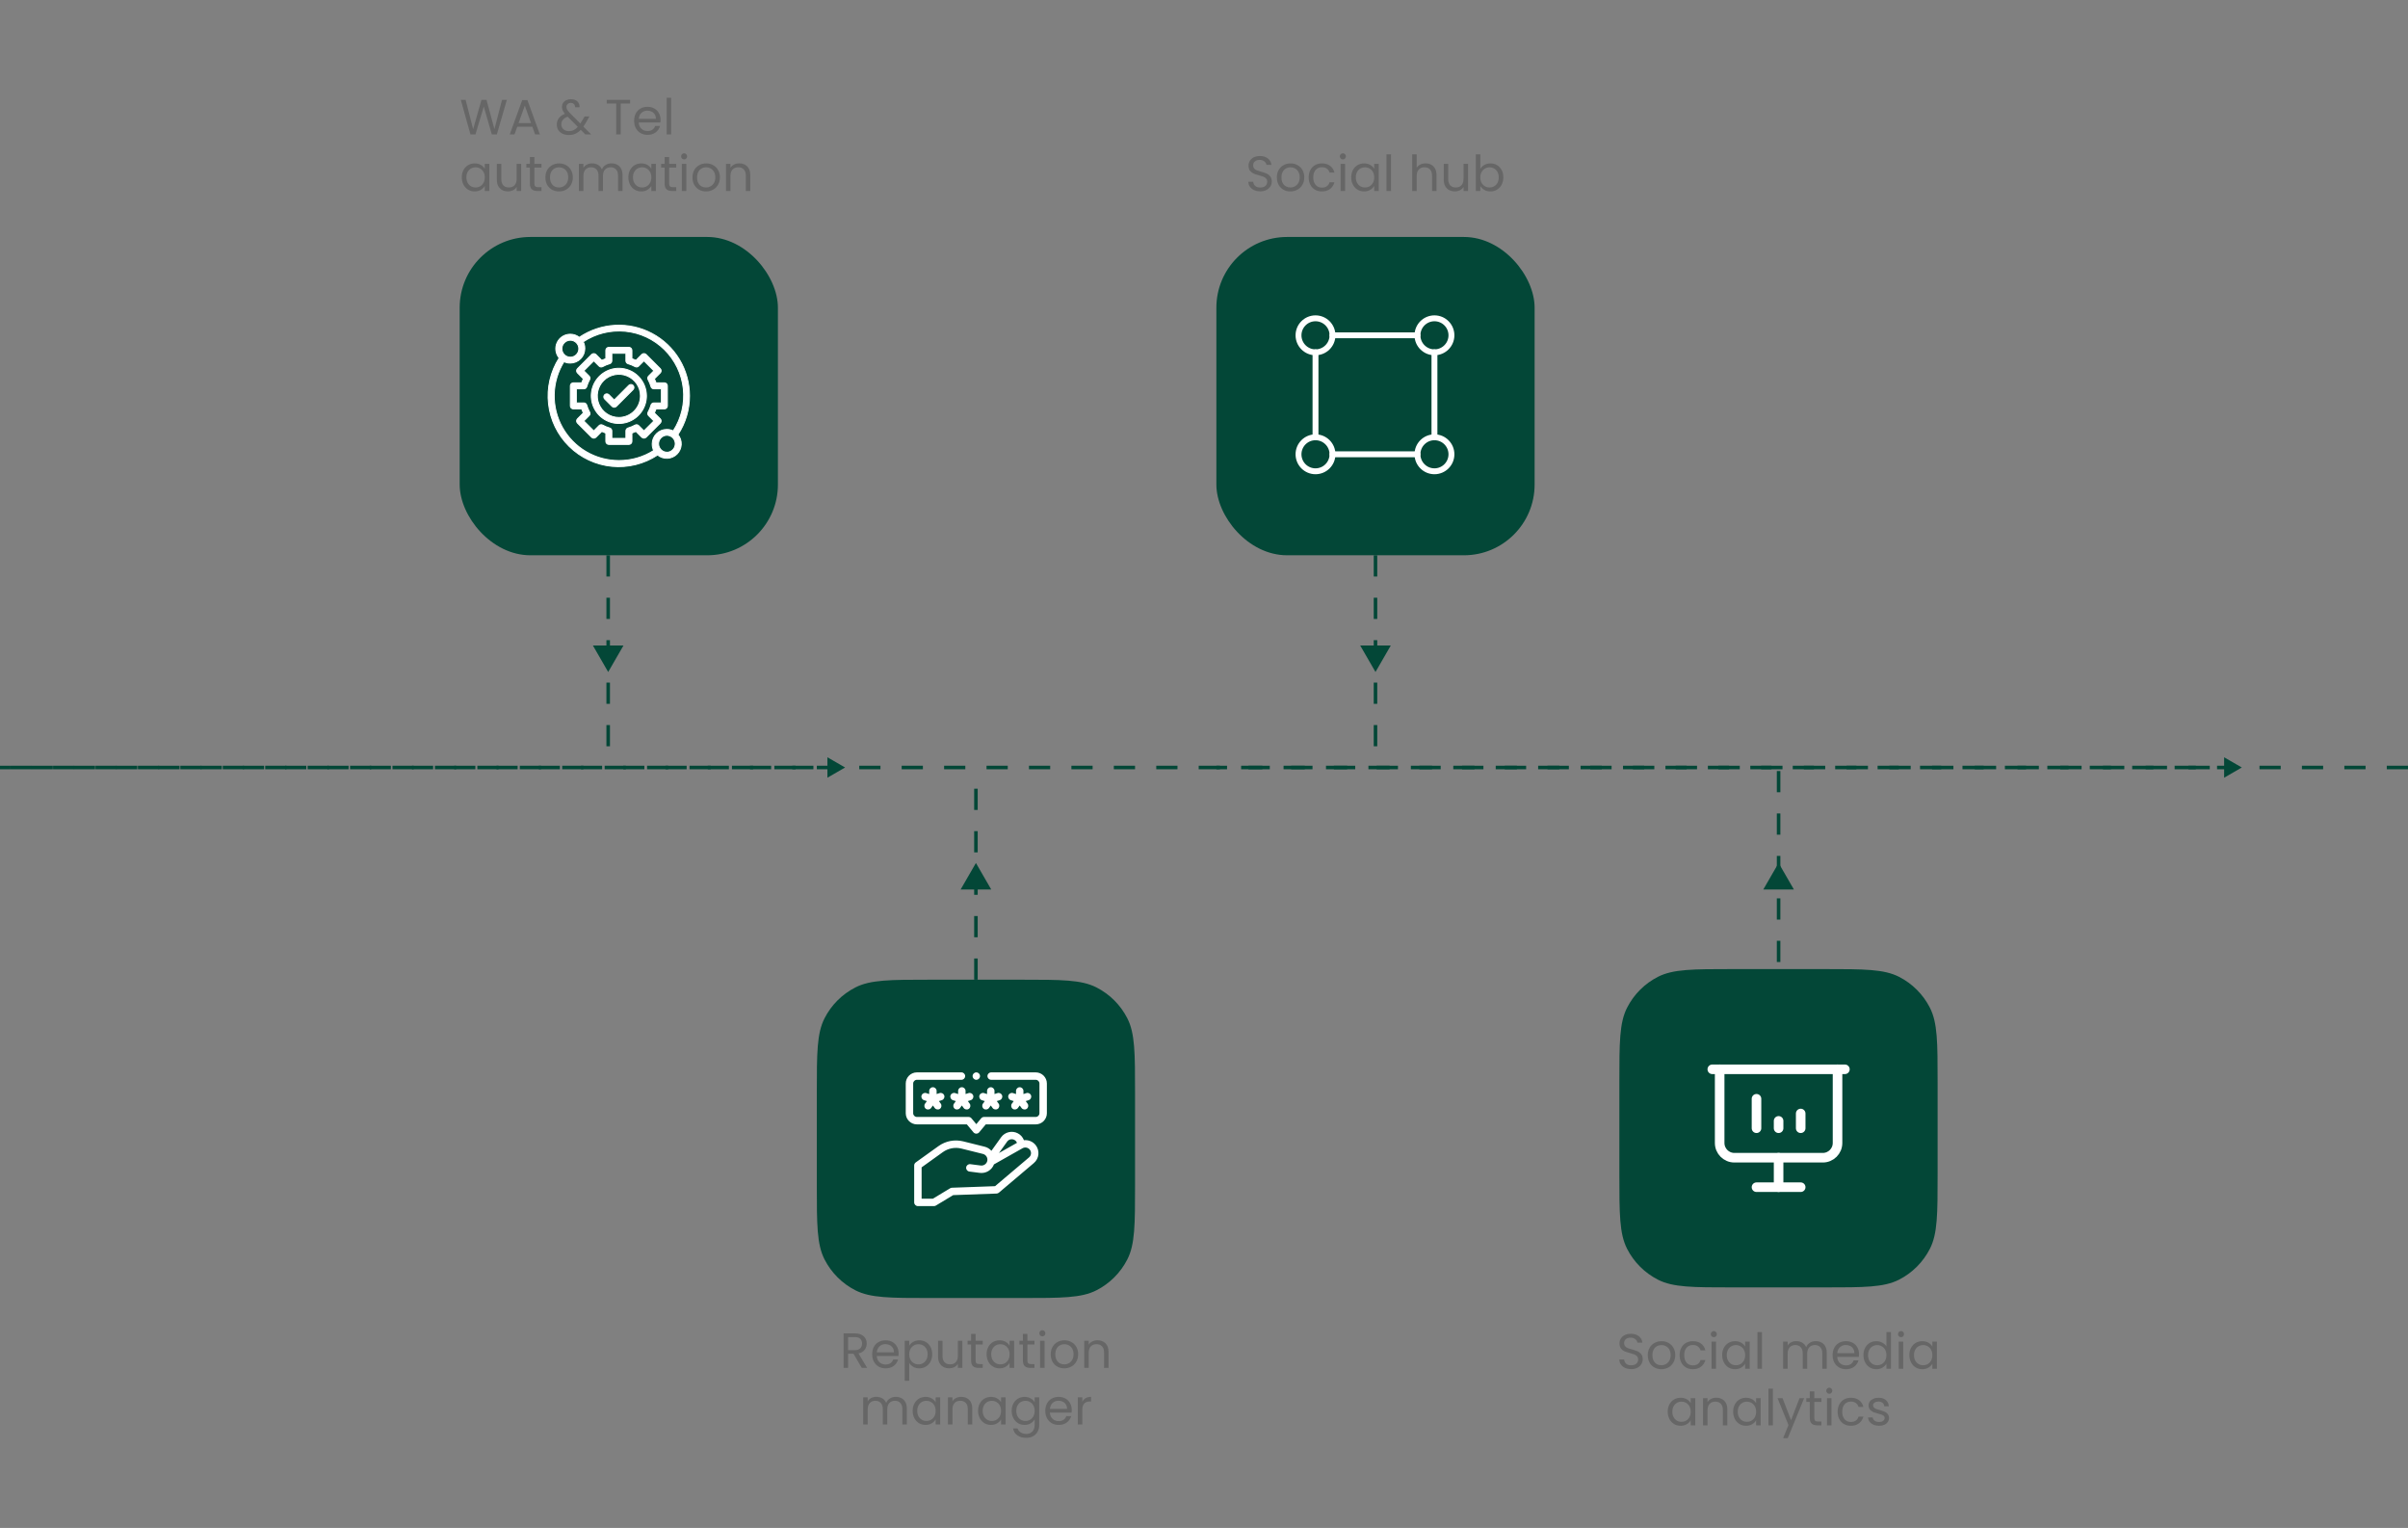 <svg width="681" height="432" viewBox="0 0 681 432" fill="none" xmlns="http://www.w3.org/2000/svg">
<rect x="0" y="0" width="681" height="432" fill="#808080" stroke="none"/>
<path d="M389 157L389 217" stroke="#034737" stroke-dasharray="6 6"/>
<path d="M172 157L172 217" stroke="#034737" stroke-dasharray="6 6"/>
<path d="M276 277L276 217" stroke="#034737" stroke-dasharray="6 6"/>
<path d="M503 284L503 217" stroke="#034737" stroke-dasharray="6 6"/>
<path d="M276 244L280.33 251.5L271.67 251.5L276 244Z" fill="#034737"/>
<path d="M389 190L384.67 182.5L393.33 182.5L389 190Z" fill="#034737"/>
<path d="M172 190L167.67 182.5L176.33 182.5L172 190Z" fill="#034737"/>
<path d="M503 244L507.33 251.5L498.67 251.5L503 244Z" fill="#034737"/>
<path d="M681 217L-1.09673e-05 217" stroke="#034737" stroke-dasharray="6 6"/>
<path d="M239 217L234 214.113V219.887L239 217ZM230.038 216.5H224.062V217.5H230.038V216.5ZM218.087 216.5H212.112V217.5H218.087V216.5ZM206.138 216.5H200.163V217.5H206.138V216.5ZM194.188 216.5H188.213V217.5H194.188V216.5ZM182.238 216.5H176.263V217.5H182.238V216.5ZM170.288 216.5H164.313V217.5H170.288V216.5ZM158.338 216.5H152.363V217.5H158.338V216.5ZM146.388 216.5H140.413V217.5H146.388V216.5ZM134.438 216.5H128.463V217.5H134.438V216.5ZM122.488 216.5H116.513V217.5H122.488V216.5ZM110.538 216.5H104.563V217.5H110.538V216.5ZM98.588 216.5H92.612V217.5H98.588V216.5ZM86.638 216.5H80.662V217.5H86.638V216.5ZM74.688 216.5H68.713V217.5H74.688V216.5ZM62.737 216.5H56.763V217.5H62.737V216.5ZM50.788 216.5H44.812V217.5H50.788V216.5ZM38.837 216.5H32.862V217.5H38.837V216.5ZM26.887 216.5H20.912V217.5H26.887V216.5ZM14.937 216.5H8.962V217.5H14.937V216.5ZM2.987 216.5H0V217.5H2.987V216.5Z" fill="#034737"/>
<path d="M634 217L629 214.113V219.887L634 217ZM624.938 216.5H618.896V217.5H624.938V216.5ZM612.854 216.5H606.813V217.5H612.854V216.5ZM600.771 216.5H594.729V217.5H600.771V216.5ZM588.688 216.5H582.646V217.5H588.688V216.5ZM576.604 216.5H570.562V217.5H576.604V216.5ZM564.521 216.5H558.479V217.5H564.521V216.5ZM552.438 216.5H546.396V217.5H552.438V216.5ZM540.354 216.5H534.313V217.5H540.354V216.5ZM528.271 216.5H522.229V217.5H528.271V216.5ZM516.188 216.5H510.146V217.5H516.188V216.5ZM504.104 216.5H498.063V217.5H504.104V216.5ZM492.021 216.5H485.979V217.5H492.021V216.5ZM479.938 216.5H473.896V217.5H479.938V216.5ZM467.854 216.5H461.812V217.5H467.854V216.5ZM455.771 216.5H449.729V217.5H455.771V216.5ZM443.687 216.5H437.646V217.5H443.687V216.5ZM431.604 216.5H425.562V217.5H431.604V216.5ZM419.521 216.5H413.479V217.5H419.521V216.5ZM407.437 216.5H401.396V217.5H407.437V216.5ZM395.354 216.5H389.312V217.5H395.354V216.5ZM383.271 216.5H377.229V217.5H383.271V216.5ZM371.187 216.5H365.146V217.5H371.187V216.5ZM359.104 216.5H353.062V217.5H359.104V216.5ZM347.021 216.5H344V217.5H347.021V216.5Z" fill="#034737"/>
<path d="M231 309C231 297.799 231 292.198 233.18 287.92C235.097 284.157 238.157 281.097 241.92 279.18C246.198 277 251.799 277 263 277H289C300.201 277 305.802 277 310.08 279.18C313.843 281.097 316.903 284.157 318.82 287.92C321 292.198 321 297.799 321 309V335C321 346.201 321 351.802 318.82 356.08C316.903 359.843 313.843 362.903 310.08 364.82C305.802 367 300.201 367 289 367H263C251.799 367 246.198 367 241.92 364.82C238.157 362.903 235.097 359.843 233.18 356.08C231 351.802 231 346.201 231 335V309Z" fill="#034737"/>
<path d="M289.575 322.381C289.257 321.546 288.649 320.843 287.833 320.427C286.216 319.583 284.19 320.062 283.125 321.548L280.382 325.376C279.893 324.828 279.246 324.413 278.485 324.223L272.407 322.709C269.989 322.105 267.438 322.594 265.412 324.048L258.975 328.666C258.7 328.863 258.537 329.181 258.537 329.519V339.963C258.537 340.543 259.007 341.013 259.587 341.013H264.131C264.322 341.013 264.51 340.961 264.674 340.862L269.565 337.908L281.848 337.465C282.083 337.456 282.309 337.369 282.488 337.217L292.378 328.846C293.884 327.571 294.119 325.35 292.913 323.789C292.108 322.748 290.826 322.251 289.575 322.381ZM284.832 322.771C285.292 322.133 286.162 321.925 286.87 322.294C287.218 322.471 287.469 322.774 287.606 323.129L282.517 326.004L284.832 322.771ZM291.021 327.243L281.409 335.379L269.217 335.818C269.039 335.825 268.865 335.877 268.712 335.969L263.838 338.912H260.638V330.058L266.637 325.755C268.162 324.661 270.08 324.294 271.9 324.747L277.976 326.261C278.833 326.475 279.38 327.316 279.223 328.178C279.062 329.053 278.237 329.647 277.342 329.536L274.415 329.159C273.841 329.082 273.313 329.49 273.239 330.066C273.164 330.641 273.571 331.168 274.146 331.242L277.074 331.619C278.844 331.847 280.496 330.82 281.106 329.214L289.178 324.654C289.872 324.264 290.764 324.441 291.25 325.073C291.768 325.743 291.667 326.696 291.021 327.243ZM267.041 309.734C266.862 309.183 266.27 308.88 265.717 309.059L264.882 309.331V308.453C264.882 307.873 264.412 307.402 263.832 307.402C263.252 307.402 262.782 307.873 262.782 308.453V309.331L261.948 309.059C261.396 308.88 260.803 309.183 260.624 309.734C260.445 310.286 260.746 310.878 261.298 311.057L262.133 311.328L261.617 312.038C261.276 312.508 261.38 313.165 261.849 313.506C262.313 313.842 262.979 313.737 263.316 313.273L263.832 312.563L264.348 313.273C264.671 313.718 265.352 313.842 265.815 313.506C266.285 313.165 266.389 312.508 266.048 312.038L265.532 311.329L266.367 311.057C266.918 310.878 267.22 310.286 267.041 309.734ZM277.666 311.057L278.501 311.329L277.985 312.038C277.644 312.508 277.748 313.165 278.217 313.506C278.683 313.843 279.347 313.738 279.685 313.273L280.201 312.563C280.201 312.563 280.714 313.27 280.716 313.273C281.049 313.731 281.728 313.836 282.184 313.506C282.653 313.165 282.757 312.508 282.416 312.038L281.9 311.329L282.735 311.057C283.287 310.878 283.588 310.286 283.409 309.734C283.23 309.183 282.639 308.88 282.086 309.059L281.251 309.331V308.453C281.251 307.873 280.781 307.402 280.201 307.402C279.621 307.402 279.15 307.873 279.15 308.453V309.331L278.315 309.059C277.762 308.88 277.171 309.183 276.992 309.734C276.813 310.286 277.114 310.878 277.666 311.057ZM272.017 307.402C271.437 307.402 270.966 307.873 270.966 308.453V309.331L270.131 309.059C269.579 308.88 268.987 309.183 268.808 309.734C268.629 310.286 268.93 310.878 269.482 311.057L270.317 311.329L269.801 312.038C269.46 312.508 269.564 313.165 270.033 313.506C270.48 313.83 271.163 313.738 271.501 313.273L272.017 312.563L272.533 313.273C272.856 313.719 273.526 313.85 274 313.506C274.469 313.165 274.573 312.508 274.232 312.038L273.716 311.329L274.551 311.057C275.103 310.878 275.404 310.286 275.225 309.734C275.046 309.183 274.455 308.88 273.902 309.059L273.067 309.331V308.453C273.067 307.873 272.597 307.402 272.017 307.402ZM288.385 307.402C287.805 307.402 287.335 307.873 287.335 308.453V309.331L286.5 309.059C285.948 308.88 285.355 309.183 285.176 309.734C284.997 310.286 285.299 310.878 285.851 311.057L286.685 311.329L286.169 312.038C285.828 312.508 285.933 313.165 286.402 313.506C286.847 313.829 287.526 313.745 287.869 313.273L288.385 312.563L288.901 313.273C289.225 313.719 289.896 313.848 290.368 313.506C290.837 313.165 290.941 312.508 290.6 312.038L290.085 311.328L290.919 311.057C291.471 310.878 291.772 310.286 291.593 309.734C291.414 309.183 290.824 308.88 290.27 309.059L289.435 309.331V308.453C289.435 307.873 288.965 307.402 288.385 307.402Z" fill="white"/>
<path d="M292.913 303.202H280.309C279.729 303.202 279.259 303.672 279.259 304.252C279.259 304.832 279.729 305.303 280.309 305.303H292.913C293.492 305.303 293.963 305.774 293.963 306.353V314.755C293.963 315.334 293.492 315.806 292.913 315.806H278.293C277.981 315.806 277.685 315.944 277.486 316.184L276.108 317.84L274.731 316.184C274.531 315.944 274.235 315.806 273.923 315.806H259.303C258.724 315.806 258.253 315.334 258.253 314.755V306.353C258.253 305.774 258.724 305.303 259.303 305.303H271.907C272.487 305.303 272.957 304.832 272.957 304.252C272.957 303.672 272.487 303.202 271.907 303.202H259.303C257.566 303.202 256.152 304.616 256.152 306.353V314.755C256.152 316.493 257.566 317.906 259.303 317.906H273.431C273.431 317.906 275.299 320.151 275.301 320.154C275.716 320.652 276.501 320.652 276.915 320.154L278.785 317.906H292.913C294.65 317.906 296.064 316.493 296.064 314.755V306.353C296.064 304.616 294.65 303.202 292.913 303.202Z" fill="white"/>
<path d="M276.109 305.303C276.689 305.303 277.159 304.833 277.159 304.252C277.159 303.672 276.689 303.202 276.109 303.202C275.529 303.202 275.059 303.672 275.059 304.252C275.059 304.833 275.529 305.303 276.109 305.303Z" fill="white"/>
<path d="M457.969 306C457.969 294.799 457.969 289.198 460.149 284.92C462.066 281.157 465.126 278.097 468.889 276.18C473.167 274 478.768 274 489.969 274H515.969C527.17 274 532.77 274 537.049 276.18C540.812 278.097 543.871 281.157 545.789 284.92C547.969 289.198 547.969 294.799 547.969 306V332C547.969 343.201 547.969 348.802 545.789 353.08C543.871 356.843 540.812 359.903 537.049 361.82C532.77 364 527.17 364 515.969 364H489.969C478.768 364 473.167 364 468.889 361.82C465.126 359.903 462.066 356.843 460.149 353.08C457.969 348.802 457.969 343.201 457.969 332V306Z" fill="#034737"/>
<path d="M496.75 319V310.667" stroke="white" stroke-width="2.708" stroke-linecap="round" stroke-linejoin="round"/>
<path d="M509.25 319V314.833" stroke="white" stroke-width="2.708" stroke-linecap="round" stroke-linejoin="round"/>
<path d="M503 319V316.917" stroke="white" stroke-width="2.708" stroke-linecap="round" stroke-linejoin="round"/>
<path d="M484.25 302.333H521.75" stroke="white" stroke-width="2.708" stroke-linecap="round" stroke-linejoin="round"/>
<path d="M486.333 302.333V323.167C486.333 325.468 488.199 327.333 490.5 327.333H515.5C517.801 327.333 519.667 325.468 519.667 323.167V302.333" stroke="white" stroke-width="2.708" stroke-linecap="round" stroke-linejoin="round"/>
<path d="M503 327.333V335.667" stroke="white" stroke-width="2.708" stroke-linecap="round" stroke-linejoin="round"/>
<path d="M496.75 335.667H509.25" stroke="white" stroke-width="2.708" stroke-linecap="round" stroke-linejoin="round"/>
<path d="M243.712 386.757L241.388 382.767H239.848V386.757H238.574V376.999H241.724C242.461 376.999 243.082 377.125 243.586 377.377C244.099 377.629 244.482 377.97 244.734 378.399C244.986 378.828 245.112 379.318 245.112 379.869C245.112 380.541 244.916 381.134 244.524 381.647C244.141 382.16 243.562 382.501 242.788 382.669L245.238 386.757H243.712ZM239.848 381.745H241.724C242.414 381.745 242.932 381.577 243.278 381.241C243.623 380.896 243.796 380.438 243.796 379.869C243.796 379.29 243.623 378.842 243.278 378.525C242.942 378.208 242.424 378.049 241.724 378.049H239.848V381.745ZM254.133 382.627C254.133 382.87 254.119 383.126 254.091 383.397H247.959C248.006 384.153 248.262 384.746 248.729 385.175C249.205 385.595 249.779 385.805 250.451 385.805C251.002 385.805 251.459 385.679 251.823 385.427C252.196 385.166 252.458 384.82 252.607 384.391H253.979C253.774 385.128 253.363 385.73 252.747 386.197C252.131 386.654 251.366 386.883 250.451 386.883C249.723 386.883 249.07 386.72 248.491 386.393C247.922 386.066 247.474 385.604 247.147 385.007C246.82 384.4 246.657 383.7 246.657 382.907C246.657 382.114 246.816 381.418 247.133 380.821C247.45 380.224 247.894 379.766 248.463 379.449C249.042 379.122 249.704 378.959 250.451 378.959C251.179 378.959 251.823 379.118 252.383 379.435C252.943 379.752 253.372 380.191 253.671 380.751C253.979 381.302 254.133 381.927 254.133 382.627ZM252.817 382.361C252.817 381.876 252.71 381.46 252.495 381.115C252.28 380.76 251.986 380.494 251.613 380.317C251.249 380.13 250.843 380.037 250.395 380.037C249.751 380.037 249.2 380.242 248.743 380.653C248.295 381.064 248.038 381.633 247.973 382.361H252.817ZM257.131 380.499C257.383 380.06 257.756 379.696 258.251 379.407C258.755 379.108 259.338 378.959 260.001 378.959C260.682 378.959 261.298 379.122 261.849 379.449C262.409 379.776 262.847 380.238 263.165 380.835C263.482 381.423 263.641 382.109 263.641 382.893C263.641 383.668 263.482 384.358 263.165 384.965C262.847 385.572 262.409 386.043 261.849 386.379C261.298 386.715 260.682 386.883 260.001 386.883C259.347 386.883 258.769 386.738 258.265 386.449C257.77 386.15 257.392 385.782 257.131 385.343V390.397H255.857V379.085H257.131V380.499ZM262.339 382.893C262.339 382.314 262.222 381.81 261.989 381.381C261.755 380.952 261.438 380.625 261.037 380.401C260.645 380.177 260.211 380.065 259.735 380.065C259.268 380.065 258.834 380.182 258.433 380.415C258.041 380.639 257.723 380.97 257.481 381.409C257.247 381.838 257.131 382.338 257.131 382.907C257.131 383.486 257.247 383.994 257.481 384.433C257.723 384.862 258.041 385.194 258.433 385.427C258.834 385.651 259.268 385.763 259.735 385.763C260.211 385.763 260.645 385.651 261.037 385.427C261.438 385.194 261.755 384.862 261.989 384.433C262.222 383.994 262.339 383.481 262.339 382.893ZM272.164 379.085V386.757H270.89V385.623C270.647 386.015 270.306 386.323 269.868 386.547C269.438 386.762 268.962 386.869 268.44 386.869C267.842 386.869 267.306 386.748 266.83 386.505C266.354 386.253 265.976 385.88 265.696 385.385C265.425 384.89 265.29 384.288 265.29 383.579V379.085H266.55V383.411C266.55 384.167 266.741 384.75 267.124 385.161C267.506 385.562 268.029 385.763 268.692 385.763C269.373 385.763 269.91 385.553 270.302 385.133C270.694 384.713 270.89 384.102 270.89 383.299V379.085H272.164ZM275.911 380.135V384.657C275.911 385.03 275.99 385.296 276.149 385.455C276.307 385.604 276.583 385.679 276.975 385.679H277.913V386.757H276.765C276.055 386.757 275.523 386.594 275.169 386.267C274.814 385.94 274.637 385.404 274.637 384.657V380.135H273.643V379.085H274.637V377.153H275.911V379.085H277.913V380.135H275.911ZM279.022 382.893C279.022 382.109 279.181 381.423 279.498 380.835C279.816 380.238 280.25 379.776 280.8 379.449C281.36 379.122 281.981 378.959 282.662 378.959C283.334 378.959 283.918 379.104 284.412 379.393C284.907 379.682 285.276 380.046 285.518 380.485V379.085H286.806V386.757H285.518V385.329C285.266 385.777 284.888 386.15 284.384 386.449C283.89 386.738 283.311 386.883 282.648 386.883C281.967 386.883 281.351 386.715 280.8 386.379C280.25 386.043 279.816 385.572 279.498 384.965C279.181 384.358 279.022 383.668 279.022 382.893ZM285.518 382.907C285.518 382.328 285.402 381.824 285.168 381.395C284.935 380.966 284.618 380.639 284.216 380.415C283.824 380.182 283.39 380.065 282.914 380.065C282.438 380.065 282.004 380.177 281.612 380.401C281.22 380.625 280.908 380.952 280.674 381.381C280.441 381.81 280.324 382.314 280.324 382.893C280.324 383.481 280.441 383.994 280.674 384.433C280.908 384.862 281.22 385.194 281.612 385.427C282.004 385.651 282.438 385.763 282.914 385.763C283.39 385.763 283.824 385.651 284.216 385.427C284.618 385.194 284.935 384.862 285.168 384.433C285.402 383.994 285.518 383.486 285.518 382.907ZM290.555 380.135V384.657C290.555 385.03 290.635 385.296 290.793 385.455C290.952 385.604 291.227 385.679 291.619 385.679H292.557V386.757H291.409C290.7 386.757 290.168 386.594 289.813 386.267C289.459 385.94 289.281 385.404 289.281 384.657V380.135H288.287V379.085H289.281V377.153H290.555V379.085H292.557V380.135H290.555ZM294.801 377.839C294.558 377.839 294.353 377.755 294.185 377.587C294.017 377.419 293.933 377.214 293.933 376.971C293.933 376.728 294.017 376.523 294.185 376.355C294.353 376.187 294.558 376.103 294.801 376.103C295.034 376.103 295.23 376.187 295.389 376.355C295.557 376.523 295.641 376.728 295.641 376.971C295.641 377.214 295.557 377.419 295.389 377.587C295.23 377.755 295.034 377.839 294.801 377.839ZM295.417 379.085V386.757H294.143V379.085H295.417ZM300.976 386.883C300.258 386.883 299.604 386.72 299.016 386.393C298.438 386.066 297.98 385.604 297.644 385.007C297.318 384.4 297.154 383.7 297.154 382.907C297.154 382.123 297.322 381.432 297.658 380.835C298.004 380.228 298.47 379.766 299.058 379.449C299.646 379.122 300.304 378.959 301.032 378.959C301.76 378.959 302.418 379.122 303.006 379.449C303.594 379.766 304.056 380.224 304.392 380.821C304.738 381.418 304.91 382.114 304.91 382.907C304.91 383.7 304.733 384.4 304.378 385.007C304.033 385.604 303.562 386.066 302.964 386.393C302.367 386.72 301.704 386.883 300.976 386.883ZM300.976 385.763C301.434 385.763 301.863 385.656 302.264 385.441C302.666 385.226 302.988 384.904 303.23 384.475C303.482 384.046 303.608 383.523 303.608 382.907C303.608 382.291 303.487 381.768 303.244 381.339C303.002 380.91 302.684 380.592 302.292 380.387C301.9 380.172 301.476 380.065 301.018 380.065C300.552 380.065 300.122 380.172 299.73 380.387C299.348 380.592 299.04 380.91 298.806 381.339C298.573 381.768 298.456 382.291 298.456 382.907C298.456 383.532 298.568 384.06 298.792 384.489C299.026 384.918 299.334 385.24 299.716 385.455C300.099 385.66 300.519 385.763 300.976 385.763ZM310.365 378.945C311.299 378.945 312.055 379.23 312.633 379.799C313.212 380.359 313.501 381.171 313.501 382.235V386.757H312.241V382.417C312.241 381.652 312.05 381.068 311.667 380.667C311.285 380.256 310.762 380.051 310.099 380.051C309.427 380.051 308.891 380.261 308.489 380.681C308.097 381.101 307.901 381.712 307.901 382.515V386.757H306.627V379.085H307.901V380.177C308.153 379.785 308.494 379.482 308.923 379.267C309.362 379.052 309.843 378.945 310.365 378.945ZM253.345 394.945C253.942 394.945 254.474 395.071 254.941 395.323C255.408 395.566 255.776 395.934 256.047 396.429C256.318 396.924 256.453 397.526 256.453 398.235V402.757H255.193V398.417C255.193 397.652 255.002 397.068 254.619 396.667C254.246 396.256 253.737 396.051 253.093 396.051C252.43 396.051 251.903 396.266 251.511 396.695C251.119 397.115 250.923 397.726 250.923 398.529V402.757H249.663V398.417C249.663 397.652 249.472 397.068 249.089 396.667C248.716 396.256 248.207 396.051 247.563 396.051C246.9 396.051 246.373 396.266 245.981 396.695C245.589 397.115 245.393 397.726 245.393 398.529V402.757H244.119V395.085H245.393V396.191C245.645 395.79 245.981 395.482 246.401 395.267C246.83 395.052 247.302 394.945 247.815 394.945C248.459 394.945 249.028 395.09 249.523 395.379C250.018 395.668 250.386 396.093 250.629 396.653C250.844 396.112 251.198 395.692 251.693 395.393C252.188 395.094 252.738 394.945 253.345 394.945ZM258.109 398.893C258.109 398.109 258.267 397.423 258.585 396.835C258.902 396.238 259.336 395.776 259.887 395.449C260.447 395.122 261.067 394.959 261.749 394.959C262.421 394.959 263.004 395.104 263.499 395.393C263.993 395.682 264.362 396.046 264.605 396.485V395.085H265.893V402.757H264.605V401.329C264.353 401.777 263.975 402.15 263.471 402.449C262.976 402.738 262.397 402.883 261.735 402.883C261.053 402.883 260.437 402.715 259.887 402.379C259.336 402.043 258.902 401.572 258.585 400.965C258.267 400.358 258.109 399.668 258.109 398.893ZM264.605 398.907C264.605 398.328 264.488 397.824 264.255 397.395C264.021 396.966 263.704 396.639 263.303 396.415C262.911 396.182 262.477 396.065 262.001 396.065C261.525 396.065 261.091 396.177 260.699 396.401C260.307 396.625 259.994 396.952 259.761 397.381C259.527 397.81 259.411 398.314 259.411 398.893C259.411 399.481 259.527 399.994 259.761 400.433C259.994 400.862 260.307 401.194 260.699 401.427C261.091 401.651 261.525 401.763 262.001 401.763C262.477 401.763 262.911 401.651 263.303 401.427C263.704 401.194 264.021 400.862 264.255 400.433C264.488 399.994 264.605 399.486 264.605 398.907ZM271.826 394.945C272.759 394.945 273.515 395.23 274.094 395.799C274.672 396.359 274.962 397.171 274.962 398.235V402.757H273.702V398.417C273.702 397.652 273.51 397.068 273.128 396.667C272.745 396.256 272.222 396.051 271.56 396.051C270.888 396.051 270.351 396.261 269.95 396.681C269.558 397.101 269.362 397.712 269.362 398.515V402.757H268.088V395.085H269.362V396.177C269.614 395.785 269.954 395.482 270.384 395.267C270.822 395.052 271.303 394.945 271.826 394.945ZM276.609 398.893C276.609 398.109 276.768 397.423 277.085 396.835C277.402 396.238 277.836 395.776 278.387 395.449C278.947 395.122 279.568 394.959 280.249 394.959C280.921 394.959 281.504 395.104 281.999 395.393C282.494 395.682 282.862 396.046 283.105 396.485V395.085H284.393V402.757H283.105V401.329C282.853 401.777 282.475 402.15 281.971 402.449C281.476 402.738 280.898 402.883 280.235 402.883C279.554 402.883 278.938 402.715 278.387 402.379C277.836 402.043 277.402 401.572 277.085 400.965C276.768 400.358 276.609 399.668 276.609 398.893ZM283.105 398.907C283.105 398.328 282.988 397.824 282.755 397.395C282.522 396.966 282.204 396.639 281.803 396.415C281.411 396.182 280.977 396.065 280.501 396.065C280.025 396.065 279.591 396.177 279.199 396.401C278.807 396.625 278.494 396.952 278.261 397.381C278.028 397.81 277.911 398.314 277.911 398.893C277.911 399.481 278.028 399.994 278.261 400.433C278.494 400.862 278.807 401.194 279.199 401.427C279.591 401.651 280.025 401.763 280.501 401.763C280.977 401.763 281.411 401.651 281.803 401.427C282.204 401.194 282.522 400.862 282.755 400.433C282.988 399.994 283.105 399.486 283.105 398.907ZM289.752 394.959C290.414 394.959 290.993 395.104 291.488 395.393C291.992 395.682 292.365 396.046 292.608 396.485V395.085H293.896V402.925C293.896 403.625 293.746 404.246 293.448 404.787C293.149 405.338 292.72 405.767 292.16 406.075C291.609 406.383 290.965 406.537 290.228 406.537C289.22 406.537 288.38 406.299 287.708 405.823C287.036 405.347 286.639 404.698 286.518 403.877H287.778C287.918 404.344 288.207 404.717 288.646 404.997C289.084 405.286 289.612 405.431 290.228 405.431C290.928 405.431 291.497 405.212 291.936 404.773C292.384 404.334 292.608 403.718 292.608 402.925V401.315C292.356 401.763 291.982 402.136 291.488 402.435C290.993 402.734 290.414 402.883 289.752 402.883C289.07 402.883 288.45 402.715 287.89 402.379C287.339 402.043 286.905 401.572 286.588 400.965C286.27 400.358 286.112 399.668 286.112 398.893C286.112 398.109 286.27 397.423 286.588 396.835C286.905 396.238 287.339 395.776 287.89 395.449C288.45 395.122 289.07 394.959 289.752 394.959ZM292.608 398.907C292.608 398.328 292.491 397.824 292.258 397.395C292.024 396.966 291.707 396.639 291.306 396.415C290.914 396.182 290.48 396.065 290.004 396.065C289.528 396.065 289.094 396.177 288.702 396.401C288.31 396.625 287.997 396.952 287.764 397.381C287.53 397.81 287.414 398.314 287.414 398.893C287.414 399.481 287.53 399.994 287.764 400.433C287.997 400.862 288.31 401.194 288.702 401.427C289.094 401.651 289.528 401.763 290.004 401.763C290.48 401.763 290.914 401.651 291.306 401.427C291.707 401.194 292.024 400.862 292.258 400.433C292.491 399.994 292.608 399.486 292.608 398.907ZM303.091 398.627C303.091 398.87 303.077 399.126 303.049 399.397H296.917C296.963 400.153 297.22 400.746 297.687 401.175C298.163 401.595 298.737 401.805 299.409 401.805C299.959 401.805 300.417 401.679 300.781 401.427C301.154 401.166 301.415 400.82 301.565 400.391H302.937C302.731 401.128 302.321 401.73 301.705 402.197C301.089 402.654 300.323 402.883 299.409 402.883C298.681 402.883 298.027 402.72 297.449 402.393C296.879 402.066 296.431 401.604 296.105 401.007C295.778 400.4 295.615 399.7 295.615 398.907C295.615 398.114 295.773 397.418 296.091 396.821C296.408 396.224 296.851 395.766 297.421 395.449C297.999 395.122 298.662 394.959 299.409 394.959C300.137 394.959 300.781 395.118 301.341 395.435C301.901 395.752 302.33 396.191 302.629 396.751C302.937 397.302 303.091 397.927 303.091 398.627ZM301.775 398.361C301.775 397.876 301.667 397.46 301.453 397.115C301.238 396.76 300.944 396.494 300.571 396.317C300.207 396.13 299.801 396.037 299.353 396.037C298.709 396.037 298.158 396.242 297.701 396.653C297.253 397.064 296.996 397.633 296.931 398.361H301.775ZM306.088 396.331C306.312 395.892 306.63 395.552 307.04 395.309C307.46 395.066 307.969 394.945 308.566 394.945V396.261H308.23C306.802 396.261 306.088 397.036 306.088 398.585V402.757H304.814V395.085H306.088V396.331Z" fill="#666666"/>
<path d="M461.325 387.098C460.681 387.098 460.102 386.986 459.589 386.762C459.085 386.529 458.688 386.211 458.399 385.81C458.109 385.399 457.96 384.928 457.951 384.396H459.309C459.355 384.853 459.542 385.241 459.869 385.558C460.205 385.866 460.69 386.02 461.325 386.02C461.931 386.02 462.407 385.871 462.753 385.572C463.107 385.264 463.285 384.872 463.285 384.396C463.285 384.023 463.182 383.719 462.977 383.486C462.771 383.253 462.515 383.075 462.207 382.954C461.899 382.833 461.483 382.702 460.961 382.562C460.317 382.394 459.799 382.226 459.407 382.058C459.024 381.89 458.693 381.629 458.413 381.274C458.142 380.91 458.007 380.425 458.007 379.818C458.007 379.286 458.142 378.815 458.413 378.404C458.683 377.993 459.061 377.676 459.547 377.452C460.041 377.228 460.606 377.116 461.241 377.116C462.155 377.116 462.902 377.345 463.481 377.802C464.069 378.259 464.4 378.866 464.475 379.622H463.075C463.028 379.249 462.832 378.922 462.487 378.642C462.141 378.353 461.684 378.208 461.115 378.208C460.583 378.208 460.149 378.348 459.813 378.628C459.477 378.899 459.309 379.281 459.309 379.776C459.309 380.131 459.407 380.42 459.603 380.644C459.808 380.868 460.055 381.041 460.345 381.162C460.643 381.274 461.059 381.405 461.591 381.554C462.235 381.731 462.753 381.909 463.145 382.086C463.537 382.254 463.873 382.52 464.153 382.884C464.433 383.239 464.573 383.724 464.573 384.34C464.573 384.816 464.447 385.264 464.195 385.684C463.943 386.104 463.569 386.445 463.075 386.706C462.58 386.967 461.997 387.098 461.325 387.098ZM469.836 387.126C469.117 387.126 468.464 386.963 467.876 386.636C467.297 386.309 466.84 385.847 466.504 385.25C466.177 384.643 466.014 383.943 466.014 383.15C466.014 382.366 466.182 381.675 466.518 381.078C466.863 380.471 467.33 380.009 467.918 379.692C468.506 379.365 469.164 379.202 469.892 379.202C470.62 379.202 471.278 379.365 471.866 379.692C472.454 380.009 472.916 380.467 473.252 381.064C473.597 381.661 473.77 382.357 473.77 383.15C473.77 383.943 473.592 384.643 473.238 385.25C472.892 385.847 472.421 386.309 471.824 386.636C471.226 386.963 470.564 387.126 469.836 387.126ZM469.836 386.006C470.293 386.006 470.722 385.899 471.124 385.684C471.525 385.469 471.847 385.147 472.09 384.718C472.342 384.289 472.468 383.766 472.468 383.15C472.468 382.534 472.346 382.011 472.104 381.582C471.861 381.153 471.544 380.835 471.152 380.63C470.76 380.415 470.335 380.308 469.878 380.308C469.411 380.308 468.982 380.415 468.59 380.63C468.207 380.835 467.899 381.153 467.666 381.582C467.432 382.011 467.316 382.534 467.316 383.15C467.316 383.775 467.428 384.303 467.652 384.732C467.885 385.161 468.193 385.483 468.576 385.698C468.958 385.903 469.378 386.006 469.836 386.006ZM475.011 383.15C475.011 382.357 475.169 381.666 475.487 381.078C475.804 380.481 476.243 380.019 476.803 379.692C477.372 379.365 478.021 379.202 478.749 379.202C479.691 379.202 480.466 379.431 481.073 379.888C481.689 380.345 482.095 380.98 482.291 381.792H480.919C480.788 381.325 480.531 380.957 480.149 380.686C479.775 380.415 479.309 380.28 478.749 380.28C478.021 380.28 477.433 380.532 476.985 381.036C476.537 381.531 476.313 382.235 476.313 383.15C476.313 384.074 476.537 384.788 476.985 385.292C477.433 385.796 478.021 386.048 478.749 386.048C479.309 386.048 479.775 385.917 480.149 385.656C480.522 385.395 480.779 385.021 480.919 384.536H482.291C482.085 385.32 481.675 385.95 481.059 386.426C480.443 386.893 479.673 387.126 478.749 387.126C478.021 387.126 477.372 386.963 476.803 386.636C476.243 386.309 475.804 385.847 475.487 385.25C475.169 384.653 475.011 383.953 475.011 383.15ZM484.691 378.082C484.448 378.082 484.243 377.998 484.075 377.83C483.907 377.662 483.823 377.457 483.823 377.214C483.823 376.971 483.907 376.766 484.075 376.598C484.243 376.43 484.448 376.346 484.691 376.346C484.924 376.346 485.12 376.43 485.279 376.598C485.447 376.766 485.531 376.971 485.531 377.214C485.531 377.457 485.447 377.662 485.279 377.83C485.12 377.998 484.924 378.082 484.691 378.082ZM485.307 379.328V387H484.033V379.328H485.307ZM487.044 383.136C487.044 382.352 487.203 381.666 487.52 381.078C487.837 380.481 488.271 380.019 488.822 379.692C489.382 379.365 490.003 379.202 490.684 379.202C491.356 379.202 491.939 379.347 492.434 379.636C492.929 379.925 493.297 380.289 493.54 380.728V379.328H494.828V387H493.54V385.572C493.288 386.02 492.91 386.393 492.406 386.692C491.911 386.981 491.333 387.126 490.67 387.126C489.989 387.126 489.373 386.958 488.822 386.622C488.271 386.286 487.837 385.815 487.52 385.208C487.203 384.601 487.044 383.911 487.044 383.136ZM493.54 383.15C493.54 382.571 493.423 382.067 493.19 381.638C492.957 381.209 492.639 380.882 492.238 380.658C491.846 380.425 491.412 380.308 490.936 380.308C490.46 380.308 490.026 380.42 489.634 380.644C489.242 380.868 488.929 381.195 488.696 381.624C488.463 382.053 488.346 382.557 488.346 383.136C488.346 383.724 488.463 384.237 488.696 384.676C488.929 385.105 489.242 385.437 489.634 385.67C490.026 385.894 490.46 386.006 490.936 386.006C491.412 386.006 491.846 385.894 492.238 385.67C492.639 385.437 492.957 385.105 493.19 384.676C493.423 384.237 493.54 383.729 493.54 383.15ZM498.297 376.64V387H497.023V376.64H498.297ZM513.511 379.188C514.108 379.188 514.64 379.314 515.107 379.566C515.573 379.809 515.942 380.177 516.213 380.672C516.483 381.167 516.619 381.769 516.619 382.478V387H515.359V382.66C515.359 381.895 515.167 381.311 514.785 380.91C514.411 380.499 513.903 380.294 513.259 380.294C512.596 380.294 512.069 380.509 511.677 380.938C511.285 381.358 511.089 381.969 511.089 382.772V387H509.829V382.66C509.829 381.895 509.637 381.311 509.255 380.91C508.881 380.499 508.373 380.294 507.729 380.294C507.066 380.294 506.539 380.509 506.147 380.938C505.755 381.358 505.559 381.969 505.559 382.772V387H504.285V379.328H505.559V380.434C505.811 380.033 506.147 379.725 506.567 379.51C506.996 379.295 507.467 379.188 507.981 379.188C508.625 379.188 509.194 379.333 509.689 379.622C510.183 379.911 510.552 380.336 510.795 380.896C511.009 380.355 511.364 379.935 511.859 379.636C512.353 379.337 512.904 379.188 513.511 379.188ZM525.75 382.87C525.75 383.113 525.736 383.369 525.708 383.64H519.576C519.623 384.396 519.88 384.989 520.346 385.418C520.822 385.838 521.396 386.048 522.068 386.048C522.619 386.048 523.076 385.922 523.44 385.67C523.814 385.409 524.075 385.063 524.224 384.634H525.596C525.391 385.371 524.98 385.973 524.364 386.44C523.748 386.897 522.983 387.126 522.068 387.126C521.34 387.126 520.687 386.963 520.108 386.636C519.539 386.309 519.091 385.847 518.764 385.25C518.438 384.643 518.274 383.943 518.274 383.15C518.274 382.357 518.433 381.661 518.75 381.064C519.068 380.467 519.511 380.009 520.08 379.692C520.659 379.365 521.322 379.202 522.068 379.202C522.796 379.202 523.44 379.361 524 379.678C524.56 379.995 524.99 380.434 525.288 380.994C525.596 381.545 525.75 382.17 525.75 382.87ZM524.434 382.604C524.434 382.119 524.327 381.703 524.112 381.358C523.898 381.003 523.604 380.737 523.23 380.56C522.866 380.373 522.46 380.28 522.012 380.28C521.368 380.28 520.818 380.485 520.36 380.896C519.912 381.307 519.656 381.876 519.59 382.604H524.434ZM526.998 383.136C526.998 382.352 527.157 381.666 527.474 381.078C527.791 380.481 528.225 380.019 528.776 379.692C529.336 379.365 529.961 379.202 530.652 379.202C531.249 379.202 531.805 379.342 532.318 379.622C532.831 379.893 533.223 380.252 533.494 380.7V376.64H534.782V387H533.494V385.558C533.242 386.015 532.869 386.393 532.374 386.692C531.879 386.981 531.301 387.126 530.638 387.126C529.957 387.126 529.336 386.958 528.776 386.622C528.225 386.286 527.791 385.815 527.474 385.208C527.157 384.601 526.998 383.911 526.998 383.136ZM533.494 383.15C533.494 382.571 533.377 382.067 533.144 381.638C532.911 381.209 532.593 380.882 532.192 380.658C531.8 380.425 531.366 380.308 530.89 380.308C530.414 380.308 529.98 380.42 529.588 380.644C529.196 380.868 528.883 381.195 528.65 381.624C528.417 382.053 528.3 382.557 528.3 383.136C528.3 383.724 528.417 384.237 528.65 384.676C528.883 385.105 529.196 385.437 529.588 385.67C529.98 385.894 530.414 386.006 530.89 386.006C531.366 386.006 531.8 385.894 532.192 385.67C532.593 385.437 532.911 385.105 533.144 384.676C533.377 384.237 533.494 383.729 533.494 383.15ZM537.635 378.082C537.392 378.082 537.187 377.998 537.019 377.83C536.851 377.662 536.767 377.457 536.767 377.214C536.767 376.971 536.851 376.766 537.019 376.598C537.187 376.43 537.392 376.346 537.635 376.346C537.868 376.346 538.064 376.43 538.223 376.598C538.391 376.766 538.475 376.971 538.475 377.214C538.475 377.457 538.391 377.662 538.223 377.83C538.064 377.998 537.868 378.082 537.635 378.082ZM538.251 379.328V387H536.977V379.328H538.251ZM539.988 383.136C539.988 382.352 540.147 381.666 540.464 381.078C540.782 380.481 541.216 380.019 541.766 379.692C542.326 379.365 542.947 379.202 543.628 379.202C544.3 379.202 544.884 379.347 545.378 379.636C545.873 379.925 546.242 380.289 546.484 380.728V379.328H547.772V387H546.484V385.572C546.232 386.02 545.854 386.393 545.35 386.692C544.856 386.981 544.277 387.126 543.614 387.126C542.933 387.126 542.317 386.958 541.766 386.622C541.216 386.286 540.782 385.815 540.464 385.208C540.147 384.601 539.988 383.911 539.988 383.136ZM546.484 383.15C546.484 382.571 546.368 382.067 546.134 381.638C545.901 381.209 545.584 380.882 545.182 380.658C544.79 380.425 544.356 380.308 543.88 380.308C543.404 380.308 542.97 380.42 542.578 380.644C542.186 380.868 541.874 381.195 541.64 381.624C541.407 382.053 541.29 382.557 541.29 383.136C541.29 383.724 541.407 384.237 541.64 384.676C541.874 385.105 542.186 385.437 542.578 385.67C542.97 385.894 543.404 386.006 543.88 386.006C544.356 386.006 544.79 385.894 545.182 385.67C545.584 385.437 545.901 385.105 546.134 384.676C546.368 384.237 546.484 383.729 546.484 383.15ZM471.647 399.136C471.647 398.352 471.806 397.666 472.123 397.078C472.44 396.481 472.874 396.019 473.425 395.692C473.985 395.365 474.606 395.202 475.287 395.202C475.959 395.202 476.542 395.347 477.037 395.636C477.532 395.925 477.9 396.289 478.143 396.728V395.328H479.431V403H478.143V401.572C477.891 402.02 477.513 402.393 477.009 402.692C476.514 402.981 475.936 403.126 475.273 403.126C474.592 403.126 473.976 402.958 473.425 402.622C472.874 402.286 472.44 401.815 472.123 401.208C471.806 400.601 471.647 399.911 471.647 399.136ZM478.143 399.15C478.143 398.571 478.026 398.067 477.793 397.638C477.56 397.209 477.242 396.882 476.841 396.658C476.449 396.425 476.015 396.308 475.539 396.308C475.063 396.308 474.629 396.42 474.237 396.644C473.845 396.868 473.532 397.195 473.299 397.624C473.066 398.053 472.949 398.557 472.949 399.136C472.949 399.724 473.066 400.237 473.299 400.676C473.532 401.105 473.845 401.437 474.237 401.67C474.629 401.894 475.063 402.006 475.539 402.006C476.015 402.006 476.449 401.894 476.841 401.67C477.242 401.437 477.56 401.105 477.793 400.676C478.026 400.237 478.143 399.729 478.143 399.15ZM485.364 395.188C486.297 395.188 487.053 395.473 487.632 396.042C488.21 396.602 488.5 397.414 488.5 398.478V403H487.24V398.66C487.24 397.895 487.048 397.311 486.666 396.91C486.283 396.499 485.76 396.294 485.098 396.294C484.426 396.294 483.889 396.504 483.488 396.924C483.096 397.344 482.9 397.955 482.9 398.758V403H481.626V395.328H482.9V396.42C483.152 396.028 483.492 395.725 483.922 395.51C484.36 395.295 484.841 395.188 485.364 395.188ZM490.147 399.136C490.147 398.352 490.306 397.666 490.623 397.078C490.94 396.481 491.374 396.019 491.925 395.692C492.485 395.365 493.106 395.202 493.787 395.202C494.459 395.202 495.042 395.347 495.537 395.636C496.032 395.925 496.4 396.289 496.643 396.728V395.328H497.931V403H496.643V401.572C496.391 402.02 496.013 402.393 495.509 402.692C495.014 402.981 494.436 403.126 493.773 403.126C493.092 403.126 492.476 402.958 491.925 402.622C491.374 402.286 490.94 401.815 490.623 401.208C490.306 400.601 490.147 399.911 490.147 399.136ZM496.643 399.15C496.643 398.571 496.526 398.067 496.293 397.638C496.06 397.209 495.742 396.882 495.341 396.658C494.949 396.425 494.515 396.308 494.039 396.308C493.563 396.308 493.129 396.42 492.737 396.644C492.345 396.868 492.032 397.195 491.799 397.624C491.566 398.053 491.449 398.557 491.449 399.136C491.449 399.724 491.566 400.237 491.799 400.676C492.032 401.105 492.345 401.437 492.737 401.67C493.129 401.894 493.563 402.006 494.039 402.006C494.515 402.006 494.949 401.894 495.341 401.67C495.742 401.437 496.06 401.105 496.293 400.676C496.526 400.237 496.643 399.729 496.643 399.15ZM501.4 392.64V403H500.126V392.64H501.4ZM510.221 395.328L505.601 406.612H504.285L505.797 402.916L502.703 395.328H504.117L506.525 401.544L508.905 395.328H510.221ZM513.098 396.378V400.9C513.098 401.273 513.177 401.539 513.336 401.698C513.494 401.847 513.77 401.922 514.162 401.922H515.1V403H513.952C513.242 403 512.71 402.837 512.356 402.51C512.001 402.183 511.824 401.647 511.824 400.9V396.378H510.83V395.328H511.824V393.396H513.098V395.328H515.1V396.378H513.098ZM517.343 394.082C517.101 394.082 516.895 393.998 516.727 393.83C516.559 393.662 516.475 393.457 516.475 393.214C516.475 392.971 516.559 392.766 516.727 392.598C516.895 392.43 517.101 392.346 517.343 392.346C517.577 392.346 517.773 392.43 517.931 392.598C518.099 392.766 518.183 392.971 518.183 393.214C518.183 393.457 518.099 393.662 517.931 393.83C517.773 393.998 517.577 394.082 517.343 394.082ZM517.959 395.328V403H516.685V395.328H517.959ZM519.697 399.15C519.697 398.357 519.855 397.666 520.173 397.078C520.49 396.481 520.929 396.019 521.489 395.692C522.058 395.365 522.707 395.202 523.435 395.202C524.377 395.202 525.152 395.431 525.759 395.888C526.375 396.345 526.781 396.98 526.977 397.792H525.605C525.474 397.325 525.217 396.957 524.835 396.686C524.461 396.415 523.995 396.28 523.435 396.28C522.707 396.28 522.119 396.532 521.671 397.036C521.223 397.531 520.999 398.235 520.999 399.15C520.999 400.074 521.223 400.788 521.671 401.292C522.119 401.796 522.707 402.048 523.435 402.048C523.995 402.048 524.461 401.917 524.835 401.656C525.208 401.395 525.465 401.021 525.605 400.536H526.977C526.771 401.32 526.361 401.95 525.745 402.426C525.129 402.893 524.359 403.126 523.435 403.126C522.707 403.126 522.058 402.963 521.489 402.636C520.929 402.309 520.49 401.847 520.173 401.25C519.855 400.653 519.697 399.953 519.697 399.15ZM531.435 403.126C530.847 403.126 530.319 403.028 529.853 402.832C529.386 402.627 529.017 402.347 528.747 401.992C528.476 401.628 528.327 401.213 528.299 400.746H529.615C529.652 401.129 529.829 401.441 530.147 401.684C530.473 401.927 530.898 402.048 531.421 402.048C531.906 402.048 532.289 401.941 532.569 401.726C532.849 401.511 532.989 401.241 532.989 400.914C532.989 400.578 532.839 400.331 532.541 400.172C532.242 400.004 531.78 399.841 531.155 399.682C530.585 399.533 530.119 399.383 529.755 399.234C529.4 399.075 529.092 398.847 528.831 398.548C528.579 398.24 528.453 397.839 528.453 397.344C528.453 396.952 528.569 396.593 528.803 396.266C529.036 395.939 529.367 395.683 529.797 395.496C530.226 395.3 530.716 395.202 531.267 395.202C532.116 395.202 532.802 395.417 533.325 395.846C533.847 396.275 534.127 396.863 534.165 397.61H532.891C532.863 397.209 532.699 396.887 532.401 396.644C532.111 396.401 531.719 396.28 531.225 396.28C530.767 396.28 530.403 396.378 530.133 396.574C529.862 396.77 529.727 397.027 529.727 397.344C529.727 397.596 529.806 397.806 529.965 397.974C530.133 398.133 530.338 398.263 530.581 398.366C530.833 398.459 531.178 398.567 531.617 398.688C532.167 398.837 532.615 398.987 532.961 399.136C533.306 399.276 533.6 399.491 533.843 399.78C534.095 400.069 534.225 400.447 534.235 400.914C534.235 401.334 534.118 401.712 533.885 402.048C533.651 402.384 533.32 402.65 532.891 402.846C532.471 403.033 531.985 403.126 531.435 403.126Z" fill="#666666"/>
<rect x="130" y="67" width="90" height="90" rx="20" fill="#034737"/>
<path d="M186.732 118.422L185.07 116.764C185.249 116.392 185.406 116.01 185.542 115.62H187.892C188.118 115.62 188.334 115.531 188.493 115.371C188.653 115.212 188.743 114.995 188.743 114.77V109.089C188.743 108.863 188.653 108.647 188.493 108.487C188.334 108.328 188.118 108.238 187.892 108.238H185.542C185.406 107.848 185.249 107.466 185.07 107.094L186.732 105.436C186.811 105.357 186.874 105.263 186.916 105.16C186.959 105.057 186.981 104.946 186.981 104.834C186.981 104.723 186.959 104.612 186.916 104.509C186.874 104.405 186.811 104.312 186.732 104.233L182.715 100.214C182.635 100.136 182.541 100.073 182.437 100.031C182.334 99.989 182.223 99.967 182.111 99.968C181.886 99.968 181.671 100.056 181.512 100.214L179.854 101.877C179.482 101.699 179.1 101.541 178.71 101.405V99.053C178.71 98.828 178.621 98.612 178.461 98.452C178.302 98.293 178.085 98.203 177.86 98.203H172.181C171.955 98.203 171.739 98.293 171.579 98.452C171.42 98.612 171.33 98.828 171.33 99.053V101.405C170.941 101.541 170.559 101.699 170.187 101.877L168.529 100.214C168.366 100.061 168.151 99.975 167.928 99.975C167.704 99.975 167.489 100.061 167.326 100.214L163.309 104.233C163.23 104.312 163.167 104.405 163.124 104.509C163.082 104.612 163.06 104.723 163.06 104.834C163.06 104.946 163.082 105.057 163.124 105.16C163.167 105.263 163.23 105.357 163.309 105.436L164.971 107.094C164.792 107.466 164.634 107.848 164.499 108.238H162.148C161.923 108.238 161.707 108.328 161.547 108.487C161.388 108.647 161.298 108.863 161.298 109.089V114.77C161.298 114.995 161.388 115.212 161.547 115.371C161.707 115.531 161.923 115.62 162.148 115.62H164.499C164.634 116.01 164.792 116.392 164.971 116.764L163.309 118.422C163.23 118.501 163.167 118.595 163.124 118.698C163.082 118.802 163.06 118.912 163.06 119.024C163.06 119.136 163.082 119.246 163.124 119.35C163.167 119.453 163.23 119.547 163.309 119.626L167.326 123.644C167.405 123.723 167.5 123.785 167.603 123.828C167.707 123.87 167.818 123.891 167.93 123.891C168.154 123.891 168.37 123.802 168.529 123.644L170.187 121.981C170.559 122.16 170.941 122.317 171.33 122.453V124.805C171.33 125.03 171.42 125.247 171.579 125.406C171.739 125.566 171.955 125.655 172.181 125.655H177.86C178.085 125.655 178.302 125.566 178.461 125.406C178.621 125.247 178.71 125.03 178.71 124.805V122.453C179.1 122.317 179.482 122.16 179.854 121.981L181.512 123.644C181.674 123.798 181.889 123.883 182.113 123.883C182.337 123.883 182.552 123.798 182.715 123.644L186.732 119.626C186.811 119.547 186.874 119.453 186.916 119.35C186.959 119.246 186.981 119.136 186.981 119.024C186.981 118.912 186.959 118.802 186.916 118.698C186.874 118.595 186.811 118.501 186.732 118.422ZM182.111 121.824L180.615 120.327C180.484 120.197 180.315 120.114 180.132 120.088C179.95 120.063 179.764 120.098 179.603 120.187C178.977 120.533 178.314 120.807 177.626 121.003C177.449 121.054 177.293 121.161 177.182 121.309C177.07 121.456 177.01 121.635 177.01 121.82V123.946H173.031V121.82C173.031 121.635 172.97 121.456 172.859 121.309C172.748 121.161 172.592 121.054 172.414 121.003C171.727 120.807 171.064 120.533 170.438 120.187C170.277 120.098 170.091 120.063 169.908 120.088C169.726 120.114 169.557 120.197 169.426 120.327L167.93 121.837L165.116 119.022L166.612 117.525C166.742 117.394 166.826 117.225 166.851 117.043C166.876 116.86 166.842 116.674 166.752 116.513C166.405 115.887 166.132 115.224 165.936 114.536C165.885 114.358 165.778 114.202 165.631 114.091C165.484 113.98 165.304 113.92 165.12 113.919H162.994V109.939H165.12C165.304 109.939 165.484 109.879 165.631 109.767C165.778 109.656 165.885 109.5 165.936 109.323C166.132 108.634 166.405 107.971 166.752 107.345C166.842 107.184 166.876 106.998 166.851 106.816C166.826 106.633 166.742 106.464 166.612 106.333L165.116 104.837L167.93 102.022L169.426 103.518C169.557 103.648 169.726 103.732 169.908 103.757C170.091 103.783 170.277 103.748 170.438 103.659C171.064 103.313 171.727 103.039 172.414 102.842C172.592 102.791 172.748 102.684 172.859 102.537C172.97 102.39 173.031 102.21 173.031 102.026V99.9H177.01V102.026C177.01 102.21 177.07 102.39 177.182 102.537C177.293 102.684 177.449 102.791 177.626 102.842C178.314 103.039 178.977 103.313 179.603 103.659C179.764 103.748 179.95 103.783 180.132 103.757C180.315 103.732 180.484 103.648 180.615 103.518L182.111 102.022L184.925 104.837L183.429 106.333C183.299 106.464 183.215 106.633 183.19 106.816C183.164 106.998 183.199 107.184 183.288 107.345C183.635 107.971 183.909 108.634 184.105 109.323C184.155 109.5 184.262 109.656 184.41 109.767C184.557 109.879 184.736 109.939 184.921 109.939H187.046V113.919H184.921C184.736 113.92 184.557 113.98 184.41 114.091C184.262 114.202 184.155 114.358 184.105 114.536C183.909 115.224 183.635 115.887 183.288 116.513C183.199 116.674 183.164 116.86 183.19 117.043C183.215 117.225 183.299 117.394 183.429 117.525L184.925 119.022L182.111 121.824ZM175.02 104.126C173.478 104.126 171.969 104.584 170.687 105.441C169.404 106.299 168.404 107.517 167.814 108.943C167.223 110.369 167.069 111.938 167.37 113.451C167.671 114.965 168.414 116.355 169.504 117.447C170.595 118.538 171.985 119.281 173.499 119.582C175.012 119.883 176.58 119.729 178.005 119.138C179.431 118.547 180.649 117.547 181.506 116.264C182.363 114.981 182.821 113.472 182.821 111.929C182.819 109.86 181.996 107.877 180.534 106.414C179.071 104.951 177.088 104.129 175.02 104.126ZM175.02 118.031C173.814 118.031 172.634 117.673 171.631 117.003C170.628 116.332 169.846 115.379 169.385 114.264C168.923 113.149 168.802 111.922 169.037 110.739C169.273 109.555 169.854 108.468 170.707 107.615C171.56 106.761 172.647 106.18 173.83 105.945C175.014 105.709 176.24 105.83 177.355 106.292C178.469 106.754 179.422 107.536 180.092 108.539C180.763 109.543 181.12 110.722 181.12 111.929C181.118 113.547 180.475 115.098 179.331 116.241C178.188 117.385 176.637 118.029 175.02 118.031ZM195 111.929C195 108.301 194.012 104.741 192.143 101.631C190.273 98.522 187.593 95.98 184.389 94.278C181.185 92.577 177.578 91.78 173.956 91.973C170.334 92.166 166.832 93.343 163.827 95.375C163.103 94.799 162.203 94.489 161.277 94.495C160.498 94.494 159.734 94.715 159.076 95.133C158.418 95.551 157.893 96.148 157.563 96.854C157.233 97.56 157.111 98.346 157.211 99.119C157.312 99.892 157.631 100.62 158.131 101.218C155.673 105.076 154.612 109.662 155.127 114.208C155.642 118.754 157.7 122.986 160.959 126.197C164.218 129.408 168.479 131.403 173.031 131.85C177.584 132.296 182.151 131.166 185.971 128.649C186.757 129.295 187.755 129.626 188.771 129.576C189.786 129.526 190.748 129.1 191.467 128.38C192.185 127.661 192.611 126.699 192.66 125.683C192.709 124.666 192.378 123.668 191.731 122.883C193.871 119.631 195.008 115.822 195 111.929ZM161.298 96.196C161.934 96.196 162.544 96.449 162.993 96.898C163.443 97.348 163.696 97.958 163.696 98.594C163.696 99.23 163.443 99.84 162.993 100.29C162.544 100.74 161.934 100.993 161.298 100.993C160.663 100.989 160.055 100.735 159.607 100.286C159.158 99.837 158.904 99.229 158.901 98.594C158.902 97.959 159.155 97.349 159.604 96.9C160.053 96.45 160.663 96.197 161.298 96.196ZM175.02 130.214C171.761 130.214 168.56 129.343 165.75 127.69C162.94 126.036 160.624 123.662 159.04 120.812C157.457 117.962 156.664 114.74 156.744 111.48C156.824 108.22 157.774 105.041 159.496 102.272H159.538C159.664 102.336 159.793 102.391 159.925 102.438C160.053 102.481 160.18 102.519 160.312 102.553L160.435 102.579C160.537 102.598 160.639 102.615 160.741 102.63H160.865C161.006 102.647 161.148 102.655 161.29 102.655C162.376 102.654 163.418 102.222 164.186 101.453C164.954 100.685 165.386 99.643 165.388 98.556C165.388 98.407 165.388 98.258 165.362 98.109C165.362 98.067 165.362 98.025 165.362 97.982C165.345 97.871 165.324 97.761 165.298 97.65L165.273 97.531C165.235 97.391 165.192 97.251 165.141 97.106L165.116 97.051C165.069 96.932 165.013 96.813 164.958 96.698L164.933 96.647C168.432 94.314 172.629 93.261 176.815 93.663C181.001 94.065 184.92 95.898 187.912 98.854C190.904 101.81 192.786 105.708 193.24 109.89C193.694 114.071 192.693 118.282 190.405 121.811H190.354C190.238 121.752 190.119 121.7 189.997 121.654H189.958C189.819 121.605 189.677 121.564 189.533 121.531L189.414 121.501C189.308 121.501 189.202 121.458 189.095 121.446H188.972C188.831 121.429 188.689 121.421 188.547 121.42C187.46 121.421 186.419 121.854 185.651 122.622C184.882 123.39 184.45 124.432 184.449 125.519C184.449 125.661 184.458 125.803 184.475 125.945C184.475 125.987 184.475 126.03 184.475 126.072C184.475 126.178 184.509 126.285 184.53 126.391C184.538 126.431 184.548 126.471 184.56 126.51C184.592 126.654 184.633 126.796 184.683 126.935C184.681 126.952 184.681 126.969 184.683 126.986C184.725 127.104 184.775 127.219 184.832 127.331C184.838 127.35 184.847 127.368 184.857 127.386C181.916 129.251 178.502 130.232 175.02 130.214ZM188.551 127.867C187.932 127.84 187.347 127.576 186.919 127.129C186.49 126.682 186.25 126.086 186.25 125.466C186.25 124.846 186.49 124.251 186.919 123.803C187.347 123.356 187.932 123.092 188.551 123.066C189.117 123.067 189.664 123.265 190.099 123.627C190.48 123.943 190.754 124.37 190.884 124.848C191.014 125.326 190.992 125.833 190.823 126.299C190.653 126.764 190.344 127.166 189.937 127.449C189.531 127.732 189.047 127.882 188.551 127.879V127.867ZM179.038 108.953C179.117 109.032 179.179 109.125 179.222 109.229C179.265 109.332 179.287 109.443 179.287 109.554C179.287 109.666 179.265 109.777 179.222 109.88C179.179 109.983 179.117 110.077 179.038 110.156L174.302 114.906C174.223 114.985 174.129 115.048 174.026 115.09C173.923 115.133 173.812 115.155 173.7 115.155C173.589 115.155 173.478 115.133 173.375 115.09C173.272 115.048 173.178 114.985 173.099 114.906L171.003 112.805C170.844 112.646 170.754 112.429 170.754 112.203C170.754 111.978 170.844 111.761 171.003 111.602C171.163 111.442 171.379 111.353 171.605 111.353C171.83 111.353 172.047 111.442 172.206 111.602L173.698 113.099L177.834 108.953C177.913 108.874 178.007 108.811 178.11 108.768C178.214 108.725 178.324 108.703 178.436 108.703C178.548 108.703 178.658 108.725 178.762 108.768C178.865 108.811 178.959 108.874 179.038 108.953Z" fill="white" stroke="white" stroke-width="0.266"/>
<rect x="344" y="67" width="90" height="90" rx="20" fill="#034737"/>
<circle cx="405.672" cy="94.805" r="4.806" transform="rotate(90 405.672 94.805)" stroke="white" stroke-width="1.667" stroke-linecap="round" stroke-linejoin="round"/>
<circle cx="405.672" cy="128.444" r="4.806" transform="rotate(90 405.672 128.444)" stroke="white" stroke-width="1.667" stroke-linecap="round" stroke-linejoin="round"/>
<circle cx="372.034" cy="94.805" r="4.806" transform="rotate(90 372.034 94.805)" stroke="white" stroke-width="1.667" stroke-linecap="round" stroke-linejoin="round"/>
<circle cx="372.034" cy="128.444" r="4.806" transform="rotate(90 372.034 128.444)" stroke="white" stroke-width="1.667" stroke-linecap="round" stroke-linejoin="round"/>
<path d="M400.867 94.806H376.839" stroke="white" stroke-width="1.667" stroke-linecap="round" stroke-linejoin="round"/>
<path d="M405.673 99.611V123.639" stroke="white" stroke-width="1.667" stroke-linecap="round" stroke-linejoin="round"/>
<path d="M372.034 99.611V123.639" stroke="white" stroke-width="1.667" stroke-linecap="round" stroke-linejoin="round"/>
<path d="M400.867 128.444H376.839" stroke="white" stroke-width="1.667" stroke-linecap="round" stroke-linejoin="round"/>
<path d="M143.342 28.242L140.514 38H139.086L136.818 30.146L134.466 38L133.052 38.014L130.322 28.242H131.68L133.808 36.516L136.16 28.242H137.588L139.828 36.488L141.97 28.242H143.342ZM150.546 35.83H146.29L145.506 38H144.162L147.69 28.298H149.16L152.674 38H151.33L150.546 35.83ZM150.182 34.794L148.418 29.866L146.654 34.794H150.182ZM165.518 38L164.244 36.712C163.768 37.207 163.26 37.575 162.718 37.818C162.177 38.051 161.566 38.168 160.884 38.168C160.212 38.168 159.615 38.047 159.092 37.804C158.579 37.561 158.178 37.216 157.888 36.768C157.608 36.32 157.468 35.797 157.468 35.2C157.468 34.519 157.66 33.921 158.042 33.408C158.434 32.885 159.008 32.475 159.764 32.176C159.466 31.821 159.251 31.495 159.12 31.196C158.99 30.897 158.924 30.571 158.924 30.216C158.924 29.805 159.027 29.437 159.232 29.11C159.447 28.774 159.75 28.513 160.142 28.326C160.534 28.139 160.987 28.046 161.5 28.046C162.004 28.046 162.443 28.144 162.816 28.34C163.19 28.536 163.47 28.811 163.656 29.166C163.843 29.511 163.927 29.899 163.908 30.328H162.634C162.644 29.945 162.536 29.647 162.312 29.432C162.088 29.208 161.799 29.096 161.444 29.096C161.071 29.096 160.768 29.203 160.534 29.418C160.31 29.623 160.198 29.889 160.198 30.216C160.198 30.496 160.273 30.767 160.422 31.028C160.581 31.289 160.842 31.611 161.206 31.994L164.118 34.92L164.37 34.528L165.322 32.932H166.694L165.546 34.92C165.388 35.2 165.201 35.494 164.986 35.802L167.184 38H165.518ZM160.884 37.076C161.388 37.076 161.841 36.978 162.242 36.782C162.653 36.586 163.04 36.283 163.404 35.872L160.534 32.988C159.34 33.445 158.742 34.169 158.742 35.158C158.742 35.709 158.938 36.166 159.33 36.53C159.732 36.894 160.25 37.076 160.884 37.076ZM178.2 28.242V29.278H175.54V38H174.266V29.278H171.592V28.242H178.2ZM186.81 33.87C186.81 34.113 186.796 34.369 186.768 34.64H180.636C180.683 35.396 180.94 35.989 181.406 36.418C181.882 36.838 182.456 37.048 183.128 37.048C183.679 37.048 184.136 36.922 184.5 36.67C184.874 36.409 185.135 36.063 185.284 35.634H186.656C186.451 36.371 186.04 36.973 185.424 37.44C184.808 37.897 184.043 38.126 183.128 38.126C182.4 38.126 181.747 37.963 181.168 37.636C180.599 37.309 180.151 36.847 179.824 36.25C179.498 35.643 179.334 34.943 179.334 34.15C179.334 33.357 179.493 32.661 179.81 32.064C180.128 31.467 180.571 31.009 181.14 30.692C181.719 30.365 182.382 30.202 183.128 30.202C183.856 30.202 184.5 30.361 185.06 30.678C185.62 30.995 186.05 31.434 186.348 31.994C186.656 32.545 186.81 33.17 186.81 33.87ZM185.494 33.604C185.494 33.119 185.387 32.703 185.172 32.358C184.958 32.003 184.664 31.737 184.29 31.56C183.926 31.373 183.52 31.28 183.072 31.28C182.428 31.28 181.878 31.485 181.42 31.896C180.972 32.307 180.716 32.876 180.65 33.604H185.494ZM189.808 27.64V38H188.534V27.64H189.808ZM130.602 50.136C130.602 49.352 130.761 48.666 131.078 48.078C131.395 47.481 131.829 47.019 132.38 46.692C132.94 46.365 133.561 46.202 134.242 46.202C134.914 46.202 135.497 46.347 135.992 46.636C136.487 46.925 136.855 47.289 137.098 47.728V46.328H138.386V54H137.098V52.572C136.846 53.02 136.468 53.393 135.964 53.692C135.469 53.981 134.891 54.126 134.228 54.126C133.547 54.126 132.931 53.958 132.38 53.622C131.829 53.286 131.395 52.815 131.078 52.208C130.761 51.601 130.602 50.911 130.602 50.136ZM137.098 50.15C137.098 49.571 136.981 49.067 136.748 48.638C136.515 48.209 136.197 47.882 135.796 47.658C135.404 47.425 134.97 47.308 134.494 47.308C134.018 47.308 133.584 47.42 133.192 47.644C132.8 47.868 132.487 48.195 132.254 48.624C132.021 49.053 131.904 49.557 131.904 50.136C131.904 50.724 132.021 51.237 132.254 51.676C132.487 52.105 132.8 52.437 133.192 52.67C133.584 52.894 134.018 53.006 134.494 53.006C134.97 53.006 135.404 52.894 135.796 52.67C136.197 52.437 136.515 52.105 136.748 51.676C136.981 51.237 137.098 50.729 137.098 50.15ZM147.385 46.328V54H146.111V52.866C145.868 53.258 145.528 53.566 145.089 53.79C144.66 54.005 144.184 54.112 143.661 54.112C143.064 54.112 142.527 53.991 142.051 53.748C141.575 53.496 141.197 53.123 140.917 52.628C140.646 52.133 140.511 51.531 140.511 50.822V46.328H141.771V50.654C141.771 51.41 141.962 51.993 142.345 52.404C142.728 52.805 143.25 53.006 143.913 53.006C144.594 53.006 145.131 52.796 145.523 52.376C145.915 51.956 146.111 51.345 146.111 50.542V46.328H147.385ZM151.132 47.378V51.9C151.132 52.273 151.211 52.539 151.37 52.698C151.529 52.847 151.804 52.922 152.196 52.922H153.134V54H151.986C151.277 54 150.745 53.837 150.39 53.51C150.035 53.183 149.858 52.647 149.858 51.9V47.378H148.864V46.328H149.858V44.396H151.132V46.328H153.134V47.378H151.132ZM158.066 54.126C157.347 54.126 156.694 53.963 156.106 53.636C155.527 53.309 155.07 52.847 154.734 52.25C154.407 51.643 154.244 50.943 154.244 50.15C154.244 49.366 154.412 48.675 154.748 48.078C155.093 47.471 155.56 47.009 156.148 46.692C156.736 46.365 157.394 46.202 158.122 46.202C158.85 46.202 159.508 46.365 160.096 46.692C160.684 47.009 161.146 47.467 161.482 48.064C161.827 48.661 162 49.357 162 50.15C162 50.943 161.822 51.643 161.468 52.25C161.122 52.847 160.651 53.309 160.054 53.636C159.456 53.963 158.794 54.126 158.066 54.126ZM158.066 53.006C158.523 53.006 158.952 52.899 159.354 52.684C159.755 52.469 160.077 52.147 160.32 51.718C160.572 51.289 160.698 50.766 160.698 50.15C160.698 49.534 160.576 49.011 160.334 48.582C160.091 48.153 159.774 47.835 159.382 47.63C158.99 47.415 158.565 47.308 158.108 47.308C157.641 47.308 157.212 47.415 156.82 47.63C156.437 47.835 156.129 48.153 155.896 48.582C155.662 49.011 155.546 49.534 155.546 50.15C155.546 50.775 155.658 51.303 155.882 51.732C156.115 52.161 156.423 52.483 156.806 52.698C157.188 52.903 157.608 53.006 158.066 53.006ZM172.943 46.188C173.54 46.188 174.072 46.314 174.539 46.566C175.005 46.809 175.374 47.177 175.645 47.672C175.915 48.167 176.051 48.769 176.051 49.478V54H174.791V49.66C174.791 48.895 174.599 48.311 174.217 47.91C173.843 47.499 173.335 47.294 172.691 47.294C172.028 47.294 171.501 47.509 171.109 47.938C170.717 48.358 170.521 48.969 170.521 49.772V54H169.261V49.66C169.261 48.895 169.069 48.311 168.687 47.91C168.313 47.499 167.805 47.294 167.161 47.294C166.498 47.294 165.971 47.509 165.579 47.938C165.187 48.358 164.991 48.969 164.991 49.772V54H163.717V46.328H164.991V47.434C165.243 47.033 165.579 46.725 165.999 46.51C166.428 46.295 166.899 46.188 167.413 46.188C168.057 46.188 168.626 46.333 169.121 46.622C169.615 46.911 169.984 47.336 170.227 47.896C170.441 47.355 170.796 46.935 171.291 46.636C171.785 46.337 172.336 46.188 172.943 46.188ZM177.707 50.136C177.707 49.352 177.865 48.666 178.183 48.078C178.5 47.481 178.934 47.019 179.485 46.692C180.045 46.365 180.665 46.202 181.347 46.202C182.019 46.202 182.602 46.347 183.097 46.636C183.591 46.925 183.96 47.289 184.203 47.728V46.328H185.491V54H184.203V52.572C183.951 53.02 183.573 53.393 183.069 53.692C182.574 53.981 181.995 54.126 181.333 54.126C180.651 54.126 180.035 53.958 179.485 53.622C178.934 53.286 178.5 52.815 178.183 52.208C177.865 51.601 177.707 50.911 177.707 50.136ZM184.203 50.15C184.203 49.571 184.086 49.067 183.853 48.638C183.619 48.209 183.302 47.882 182.901 47.658C182.509 47.425 182.075 47.308 181.599 47.308C181.123 47.308 180.689 47.42 180.297 47.644C179.905 47.868 179.592 48.195 179.359 48.624C179.125 49.053 179.009 49.557 179.009 50.136C179.009 50.724 179.125 51.237 179.359 51.676C179.592 52.105 179.905 52.437 180.297 52.67C180.689 52.894 181.123 53.006 181.599 53.006C182.075 53.006 182.509 52.894 182.901 52.67C183.302 52.437 183.619 52.105 183.853 51.676C184.086 51.237 184.203 50.729 184.203 50.15ZM189.239 47.378V51.9C189.239 52.273 189.319 52.539 189.477 52.698C189.636 52.847 189.911 52.922 190.303 52.922H191.241V54H190.093C189.384 54 188.852 53.837 188.497 53.51C188.143 53.183 187.965 52.647 187.965 51.9V47.378H186.971V46.328H187.965V44.396H189.239V46.328H191.241V47.378H189.239ZM193.485 45.082C193.242 45.082 193.037 44.998 192.869 44.83C192.701 44.662 192.617 44.457 192.617 44.214C192.617 43.971 192.701 43.766 192.869 43.598C193.037 43.43 193.242 43.346 193.485 43.346C193.718 43.346 193.914 43.43 194.073 43.598C194.241 43.766 194.325 43.971 194.325 44.214C194.325 44.457 194.241 44.662 194.073 44.83C193.914 44.998 193.718 45.082 193.485 45.082ZM194.101 46.328V54H192.827V46.328H194.101ZM199.66 54.126C198.942 54.126 198.288 53.963 197.7 53.636C197.122 53.309 196.664 52.847 196.328 52.25C196.002 51.643 195.838 50.943 195.838 50.15C195.838 49.366 196.006 48.675 196.342 48.078C196.688 47.471 197.154 47.009 197.742 46.692C198.33 46.365 198.988 46.202 199.716 46.202C200.444 46.202 201.102 46.365 201.69 46.692C202.278 47.009 202.74 47.467 203.076 48.064C203.422 48.661 203.594 49.357 203.594 50.15C203.594 50.943 203.417 51.643 203.062 52.25C202.717 52.847 202.246 53.309 201.648 53.636C201.051 53.963 200.388 54.126 199.66 54.126ZM199.66 53.006C200.118 53.006 200.547 52.899 200.948 52.684C201.35 52.469 201.672 52.147 201.914 51.718C202.166 51.289 202.292 50.766 202.292 50.15C202.292 49.534 202.171 49.011 201.928 48.582C201.686 48.153 201.368 47.835 200.976 47.63C200.584 47.415 200.16 47.308 199.702 47.308C199.236 47.308 198.806 47.415 198.414 47.63C198.032 47.835 197.724 48.153 197.49 48.582C197.257 49.011 197.14 49.534 197.14 50.15C197.14 50.775 197.252 51.303 197.476 51.732C197.71 52.161 198.018 52.483 198.4 52.698C198.783 52.903 199.203 53.006 199.66 53.006ZM209.049 46.188C209.983 46.188 210.739 46.473 211.317 47.042C211.896 47.602 212.185 48.414 212.185 49.478V54H210.925V49.66C210.925 48.895 210.734 48.311 210.351 47.91C209.969 47.499 209.446 47.294 208.783 47.294C208.111 47.294 207.575 47.504 207.173 47.924C206.781 48.344 206.585 48.955 206.585 49.758V54H205.311V46.328H206.585V47.42C206.837 47.028 207.178 46.725 207.607 46.51C208.046 46.295 208.527 46.188 209.049 46.188Z" fill="#666666"/>
<path d="M356.418 54.098C355.774 54.098 355.195 53.986 354.682 53.762C354.178 53.529 353.781 53.211 353.492 52.81C353.202 52.399 353.053 51.928 353.044 51.396H354.402C354.448 51.853 354.635 52.241 354.962 52.558C355.298 52.866 355.783 53.02 356.418 53.02C357.024 53.02 357.5 52.871 357.846 52.572C358.2 52.264 358.378 51.872 358.378 51.396C358.378 51.023 358.275 50.719 358.07 50.486C357.864 50.253 357.608 50.075 357.3 49.954C356.992 49.833 356.576 49.702 356.054 49.562C355.41 49.394 354.892 49.226 354.5 49.058C354.117 48.89 353.786 48.629 353.506 48.274C353.235 47.91 353.1 47.425 353.1 46.818C353.1 46.286 353.235 45.815 353.506 45.404C353.776 44.993 354.154 44.676 354.64 44.452C355.134 44.228 355.699 44.116 356.334 44.116C357.248 44.116 357.995 44.345 358.574 44.802C359.162 45.259 359.493 45.866 359.568 46.622H358.168C358.121 46.249 357.925 45.922 357.58 45.642C357.234 45.353 356.777 45.208 356.208 45.208C355.676 45.208 355.242 45.348 354.906 45.628C354.57 45.899 354.402 46.281 354.402 46.776C354.402 47.131 354.5 47.42 354.696 47.644C354.901 47.868 355.148 48.041 355.438 48.162C355.736 48.274 356.152 48.405 356.684 48.554C357.328 48.731 357.846 48.909 358.238 49.086C358.63 49.254 358.966 49.52 359.246 49.884C359.526 50.239 359.666 50.724 359.666 51.34C359.666 51.816 359.54 52.264 359.288 52.684C359.036 53.104 358.662 53.445 358.168 53.706C357.673 53.967 357.09 54.098 356.418 54.098ZM364.928 54.126C364.21 54.126 363.556 53.963 362.968 53.636C362.39 53.309 361.932 52.847 361.596 52.25C361.27 51.643 361.106 50.943 361.106 50.15C361.106 49.366 361.274 48.675 361.61 48.078C361.956 47.471 362.422 47.009 363.01 46.692C363.598 46.365 364.256 46.202 364.984 46.202C365.712 46.202 366.37 46.365 366.958 46.692C367.546 47.009 368.008 47.467 368.344 48.064C368.69 48.661 368.862 49.357 368.862 50.15C368.862 50.943 368.685 51.643 368.33 52.25C367.985 52.847 367.514 53.309 366.916 53.636C366.319 53.963 365.656 54.126 364.928 54.126ZM364.928 53.006C365.386 53.006 365.815 52.899 366.216 52.684C366.618 52.469 366.94 52.147 367.182 51.718C367.434 51.289 367.56 50.766 367.56 50.15C367.56 49.534 367.439 49.011 367.196 48.582C366.954 48.153 366.636 47.835 366.244 47.63C365.852 47.415 365.428 47.308 364.97 47.308C364.504 47.308 364.074 47.415 363.682 47.63C363.3 47.835 362.992 48.153 362.758 48.582C362.525 49.011 362.408 49.534 362.408 50.15C362.408 50.775 362.52 51.303 362.744 51.732C362.978 52.161 363.286 52.483 363.668 52.698C364.051 52.903 364.471 53.006 364.928 53.006ZM370.103 50.15C370.103 49.357 370.262 48.666 370.579 48.078C370.897 47.481 371.335 47.019 371.895 46.692C372.465 46.365 373.113 46.202 373.841 46.202C374.784 46.202 375.559 46.431 376.165 46.888C376.781 47.345 377.187 47.98 377.383 48.792H376.011C375.881 48.325 375.624 47.957 375.241 47.686C374.868 47.415 374.401 47.28 373.841 47.28C373.113 47.28 372.525 47.532 372.077 48.036C371.629 48.531 371.405 49.235 371.405 50.15C371.405 51.074 371.629 51.788 372.077 52.292C372.525 52.796 373.113 53.048 373.841 53.048C374.401 53.048 374.868 52.917 375.241 52.656C375.615 52.395 375.871 52.021 376.011 51.536H377.383C377.178 52.32 376.767 52.95 376.151 53.426C375.535 53.893 374.765 54.126 373.841 54.126C373.113 54.126 372.465 53.963 371.895 53.636C371.335 53.309 370.897 52.847 370.579 52.25C370.262 51.653 370.103 50.953 370.103 50.15ZM379.783 45.082C379.541 45.082 379.335 44.998 379.167 44.83C378.999 44.662 378.915 44.457 378.915 44.214C378.915 43.971 378.999 43.766 379.167 43.598C379.335 43.43 379.541 43.346 379.783 43.346C380.017 43.346 380.213 43.43 380.371 43.598C380.539 43.766 380.623 43.971 380.623 44.214C380.623 44.457 380.539 44.662 380.371 44.83C380.213 44.998 380.017 45.082 379.783 45.082ZM380.399 46.328V54H379.125V46.328H380.399ZM382.137 50.136C382.137 49.352 382.295 48.666 382.613 48.078C382.93 47.481 383.364 47.019 383.915 46.692C384.475 46.365 385.095 46.202 385.777 46.202C386.449 46.202 387.032 46.347 387.527 46.636C388.021 46.925 388.39 47.289 388.633 47.728V46.328H389.921V54H388.633V52.572C388.381 53.02 388.003 53.393 387.499 53.692C387.004 53.981 386.425 54.126 385.763 54.126C385.081 54.126 384.465 53.958 383.915 53.622C383.364 53.286 382.93 52.815 382.613 52.208C382.295 51.601 382.137 50.911 382.137 50.136ZM388.633 50.15C388.633 49.571 388.516 49.067 388.283 48.638C388.049 48.209 387.732 47.882 387.331 47.658C386.939 47.425 386.505 47.308 386.029 47.308C385.553 47.308 385.119 47.42 384.727 47.644C384.335 47.868 384.022 48.195 383.789 48.624C383.555 49.053 383.439 49.557 383.439 50.136C383.439 50.724 383.555 51.237 383.789 51.676C384.022 52.105 384.335 52.437 384.727 52.67C385.119 52.894 385.553 53.006 386.029 53.006C386.505 53.006 386.939 52.894 387.331 52.67C387.732 52.437 388.049 52.105 388.283 51.676C388.516 51.237 388.633 50.729 388.633 50.15ZM393.39 43.64V54H392.116V43.64H393.39ZM403.185 46.188C403.764 46.188 404.287 46.314 404.753 46.566C405.22 46.809 405.584 47.177 405.845 47.672C406.116 48.167 406.251 48.769 406.251 49.478V54H404.991V49.66C404.991 48.895 404.8 48.311 404.417 47.91C404.035 47.499 403.512 47.294 402.849 47.294C402.177 47.294 401.641 47.504 401.239 47.924C400.847 48.344 400.651 48.955 400.651 49.758V54H399.377V43.64H400.651V47.42C400.903 47.028 401.249 46.725 401.687 46.51C402.135 46.295 402.635 46.188 403.185 46.188ZM415.178 46.328V54H413.904V52.866C413.662 53.258 413.321 53.566 412.882 53.79C412.453 54.005 411.977 54.112 411.454 54.112C410.857 54.112 410.32 53.991 409.844 53.748C409.368 53.496 408.99 53.123 408.71 52.628C408.44 52.133 408.304 51.531 408.304 50.822V46.328H409.564V50.654C409.564 51.41 409.756 51.993 410.138 52.404C410.521 52.805 411.044 53.006 411.706 53.006C412.388 53.006 412.924 52.796 413.316 52.376C413.708 51.956 413.904 51.345 413.904 50.542V46.328H415.178ZM418.645 47.756C418.907 47.299 419.289 46.925 419.793 46.636C420.297 46.347 420.871 46.202 421.515 46.202C422.206 46.202 422.827 46.365 423.377 46.692C423.928 47.019 424.362 47.481 424.679 48.078C424.997 48.666 425.155 49.352 425.155 50.136C425.155 50.911 424.997 51.601 424.679 52.208C424.362 52.815 423.923 53.286 423.363 53.622C422.813 53.958 422.197 54.126 421.515 54.126C420.853 54.126 420.269 53.981 419.765 53.692C419.271 53.403 418.897 53.034 418.645 52.586V54H417.371V43.64H418.645V47.756ZM423.853 50.136C423.853 49.557 423.737 49.053 423.503 48.624C423.27 48.195 422.953 47.868 422.551 47.644C422.159 47.42 421.725 47.308 421.249 47.308C420.783 47.308 420.349 47.425 419.947 47.658C419.555 47.882 419.238 48.213 418.995 48.652C418.762 49.081 418.645 49.581 418.645 50.15C418.645 50.729 418.762 51.237 418.995 51.676C419.238 52.105 419.555 52.437 419.947 52.67C420.349 52.894 420.783 53.006 421.249 53.006C421.725 53.006 422.159 52.894 422.551 52.67C422.953 52.437 423.27 52.105 423.503 51.676C423.737 51.237 423.853 50.724 423.853 50.136Z" fill="#666666"/>
</svg>
